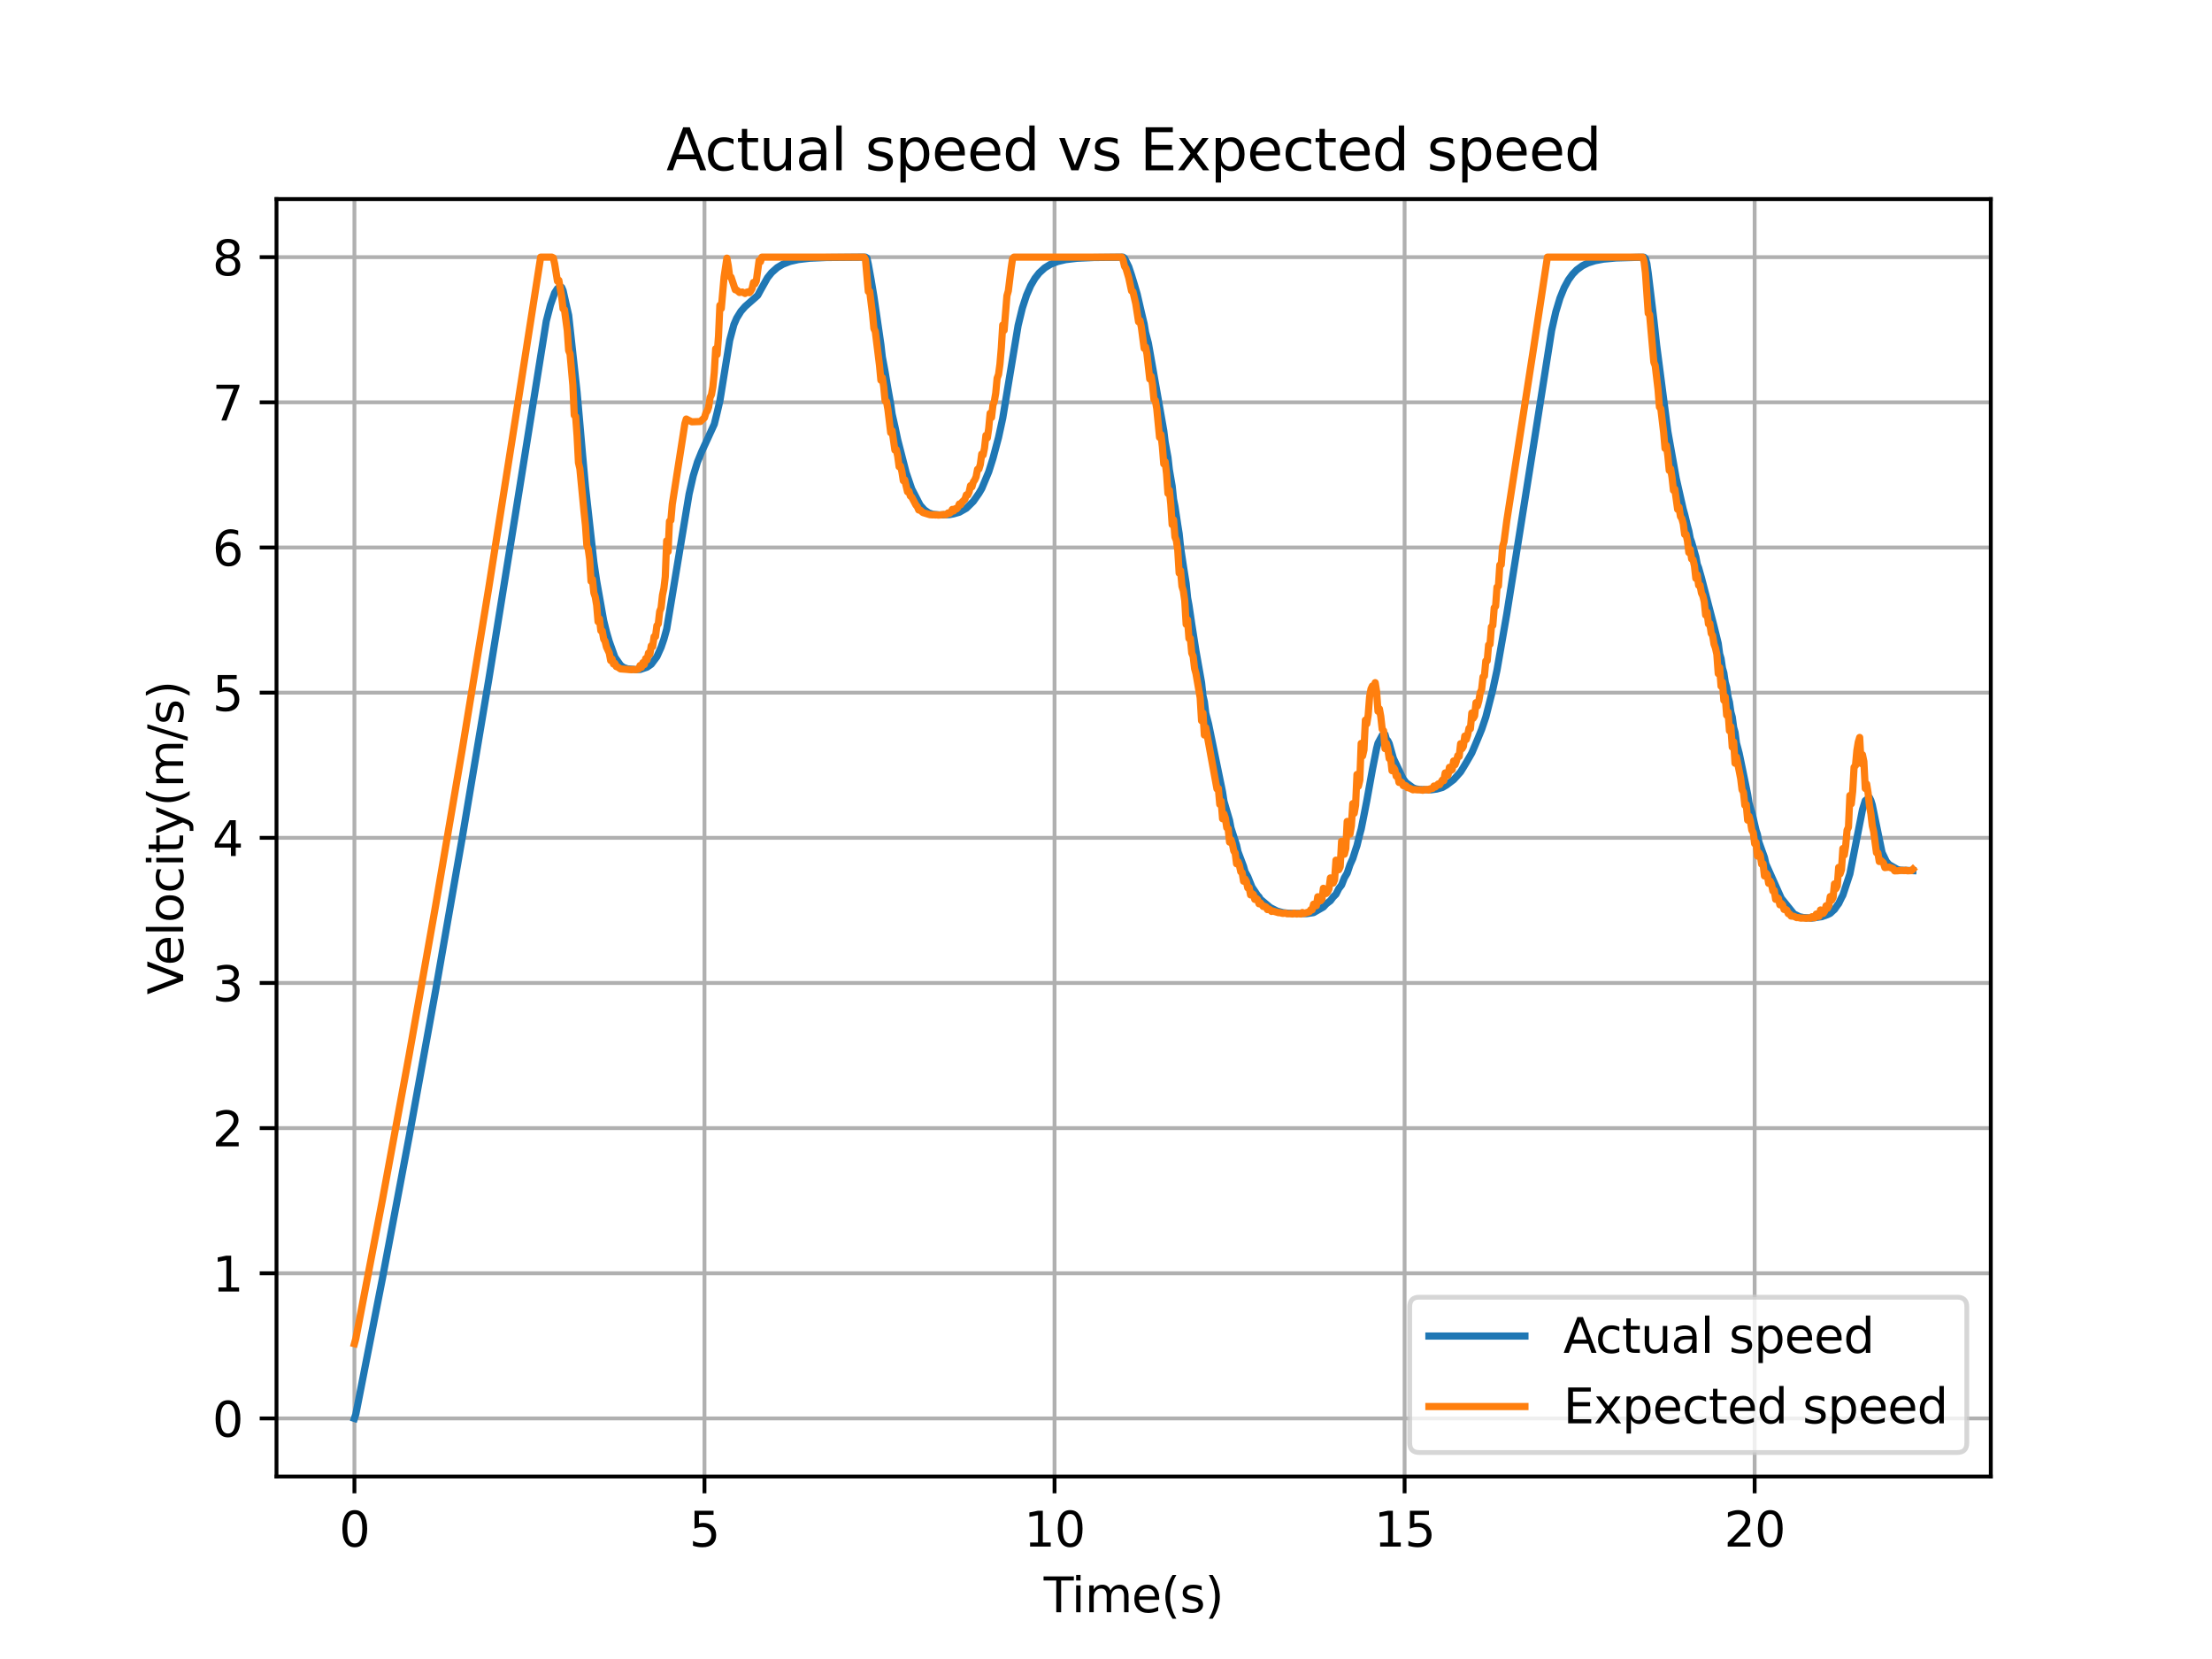 <?xml version="1.0" encoding="utf-8" standalone="no"?>
<!DOCTYPE svg PUBLIC "-//W3C//DTD SVG 1.1//EN"
  "http://www.w3.org/Graphics/SVG/1.1/DTD/svg11.dtd">
<svg xmlns:xlink="http://www.w3.org/1999/xlink" width="460.8pt" height="345.6pt" viewBox="0 0 460.8 345.6" xmlns="http://www.w3.org/2000/svg" version="1.1">
 <defs>
  <style type="text/css">*{stroke-linejoin: round; stroke-linecap: butt}</style>
 </defs>
 <g id="figure_1">
  <g id="patch_1">
   <path d="M 0 345.6 
L 460.8 345.6 
L 460.8 0 
L 0 0 
z
" style="fill: #ffffff"/>
  </g>
  <g id="axes_1">
   <g id="patch_2">
    <path d="M 57.6 307.584 
L 414.72 307.584 
L 414.72 41.472 
L 57.6 41.472 
z
" style="fill: #ffffff"/>
   </g>
   <g id="matplotlib.axis_1">
    <g id="xtick_1">
     <g id="line2d_1">
      <path d="M 73.833 307.584 
L 73.833 41.472 
" clip-path="url(#p991205bad7)" style="fill: none; stroke: #b0b0b0; stroke-width: 0.8; stroke-linecap: square"/>
     </g>
     <g id="line2d_2">
      <defs>
       <path id="mb0e6fd3446" d="M 0 0 
L 0 3.5 
" style="stroke: #000000; stroke-width: 0.8"/>
      </defs>
      <g>
       <use xlink:href="#mb0e6fd3446" x="73.833" y="307.584" style="stroke: #000000; stroke-width: 0.8"/>
      </g>
     </g>
     <g id="text_1">
      <!-- 0 -->
      <g transform="translate(70.651 322.182) scale(0.1 -0.1)">
       <defs>
        <path id="DejaVuSans-30" d="M 2034 4250 
Q 1547 4250 1301 3770 
Q 1056 3291 1056 2328 
Q 1056 1369 1301 889 
Q 1547 409 2034 409 
Q 2525 409 2770 889 
Q 3016 1369 3016 2328 
Q 3016 3291 2770 3770 
Q 2525 4250 2034 4250 
z
M 2034 4750 
Q 2819 4750 3233 4129 
Q 3647 3509 3647 2328 
Q 3647 1150 3233 529 
Q 2819 -91 2034 -91 
Q 1250 -91 836 529 
Q 422 1150 422 2328 
Q 422 3509 836 4129 
Q 1250 4750 2034 4750 
z
" transform="scale(0.016)"/>
       </defs>
       <use xlink:href="#DejaVuSans-30"/>
      </g>
     </g>
    </g>
    <g id="xtick_2">
     <g id="line2d_3">
      <path d="M 146.756 307.584 
L 146.756 41.472 
" clip-path="url(#p991205bad7)" style="fill: none; stroke: #b0b0b0; stroke-width: 0.8; stroke-linecap: square"/>
     </g>
     <g id="line2d_4">
      <g>
       <use xlink:href="#mb0e6fd3446" x="146.756" y="307.584" style="stroke: #000000; stroke-width: 0.8"/>
      </g>
     </g>
     <g id="text_2">
      <!-- 5 -->
      <g transform="translate(143.575 322.182) scale(0.1 -0.1)">
       <defs>
        <path id="DejaVuSans-35" d="M 691 4666 
L 3169 4666 
L 3169 4134 
L 1269 4134 
L 1269 2991 
Q 1406 3038 1543 3061 
Q 1681 3084 1819 3084 
Q 2600 3084 3056 2656 
Q 3513 2228 3513 1497 
Q 3513 744 3044 326 
Q 2575 -91 1722 -91 
Q 1428 -91 1123 -41 
Q 819 9 494 109 
L 494 744 
Q 775 591 1075 516 
Q 1375 441 1709 441 
Q 2250 441 2565 725 
Q 2881 1009 2881 1497 
Q 2881 1984 2565 2268 
Q 2250 2553 1709 2553 
Q 1456 2553 1204 2497 
Q 953 2441 691 2322 
L 691 4666 
z
" transform="scale(0.016)"/>
       </defs>
       <use xlink:href="#DejaVuSans-35"/>
      </g>
     </g>
    </g>
    <g id="xtick_3">
     <g id="line2d_5">
      <path d="M 219.679 307.584 
L 219.679 41.472 
" clip-path="url(#p991205bad7)" style="fill: none; stroke: #b0b0b0; stroke-width: 0.8; stroke-linecap: square"/>
     </g>
     <g id="line2d_6">
      <g>
       <use xlink:href="#mb0e6fd3446" x="219.679" y="307.584" style="stroke: #000000; stroke-width: 0.8"/>
      </g>
     </g>
     <g id="text_3">
      <!-- 10 -->
      <g transform="translate(213.317 322.182) scale(0.1 -0.1)">
       <defs>
        <path id="DejaVuSans-31" d="M 794 531 
L 1825 531 
L 1825 4091 
L 703 3866 
L 703 4441 
L 1819 4666 
L 2450 4666 
L 2450 531 
L 3481 531 
L 3481 0 
L 794 0 
L 794 531 
z
" transform="scale(0.016)"/>
       </defs>
       <use xlink:href="#DejaVuSans-31"/>
       <use xlink:href="#DejaVuSans-30" x="63.623"/>
      </g>
     </g>
    </g>
    <g id="xtick_4">
     <g id="line2d_7">
      <path d="M 292.603 307.584 
L 292.603 41.472 
" clip-path="url(#p991205bad7)" style="fill: none; stroke: #b0b0b0; stroke-width: 0.8; stroke-linecap: square"/>
     </g>
     <g id="line2d_8">
      <g>
       <use xlink:href="#mb0e6fd3446" x="292.603" y="307.584" style="stroke: #000000; stroke-width: 0.8"/>
      </g>
     </g>
     <g id="text_4">
      <!-- 15 -->
      <g transform="translate(286.24 322.182) scale(0.1 -0.1)">
       <use xlink:href="#DejaVuSans-31"/>
       <use xlink:href="#DejaVuSans-35" x="63.623"/>
      </g>
     </g>
    </g>
    <g id="xtick_5">
     <g id="line2d_9">
      <path d="M 365.526 307.584 
L 365.526 41.472 
" clip-path="url(#p991205bad7)" style="fill: none; stroke: #b0b0b0; stroke-width: 0.8; stroke-linecap: square"/>
     </g>
     <g id="line2d_10">
      <g>
       <use xlink:href="#mb0e6fd3446" x="365.526" y="307.584" style="stroke: #000000; stroke-width: 0.8"/>
      </g>
     </g>
     <g id="text_5">
      <!-- 20 -->
      <g transform="translate(359.163 322.182) scale(0.1 -0.1)">
       <defs>
        <path id="DejaVuSans-32" d="M 1228 531 
L 3431 531 
L 3431 0 
L 469 0 
L 469 531 
Q 828 903 1448 1529 
Q 2069 2156 2228 2338 
Q 2531 2678 2651 2914 
Q 2772 3150 2772 3378 
Q 2772 3750 2511 3984 
Q 2250 4219 1831 4219 
Q 1534 4219 1204 4116 
Q 875 4013 500 3803 
L 500 4441 
Q 881 4594 1212 4672 
Q 1544 4750 1819 4750 
Q 2544 4750 2975 4387 
Q 3406 4025 3406 3419 
Q 3406 3131 3298 2873 
Q 3191 2616 2906 2266 
Q 2828 2175 2409 1742 
Q 1991 1309 1228 531 
z
" transform="scale(0.016)"/>
       </defs>
       <use xlink:href="#DejaVuSans-32"/>
       <use xlink:href="#DejaVuSans-30" x="63.623"/>
      </g>
     </g>
    </g>
    <g id="text_6">
     <!-- Time(s) -->
     <g transform="translate(217.42 335.861) scale(0.1 -0.1)">
      <defs>
       <path id="DejaVuSans-54" d="M -19 4666 
L 3928 4666 
L 3928 4134 
L 2272 4134 
L 2272 0 
L 1638 0 
L 1638 4134 
L -19 4134 
L -19 4666 
z
" transform="scale(0.016)"/>
       <path id="DejaVuSans-69" d="M 603 3500 
L 1178 3500 
L 1178 0 
L 603 0 
L 603 3500 
z
M 603 4863 
L 1178 4863 
L 1178 4134 
L 603 4134 
L 603 4863 
z
" transform="scale(0.016)"/>
       <path id="DejaVuSans-6d" d="M 3328 2828 
Q 3544 3216 3844 3400 
Q 4144 3584 4550 3584 
Q 5097 3584 5394 3201 
Q 5691 2819 5691 2113 
L 5691 0 
L 5113 0 
L 5113 2094 
Q 5113 2597 4934 2840 
Q 4756 3084 4391 3084 
Q 3944 3084 3684 2787 
Q 3425 2491 3425 1978 
L 3425 0 
L 2847 0 
L 2847 2094 
Q 2847 2600 2669 2842 
Q 2491 3084 2119 3084 
Q 1678 3084 1418 2786 
Q 1159 2488 1159 1978 
L 1159 0 
L 581 0 
L 581 3500 
L 1159 3500 
L 1159 2956 
Q 1356 3278 1631 3431 
Q 1906 3584 2284 3584 
Q 2666 3584 2933 3390 
Q 3200 3197 3328 2828 
z
" transform="scale(0.016)"/>
       <path id="DejaVuSans-65" d="M 3597 1894 
L 3597 1613 
L 953 1613 
Q 991 1019 1311 708 
Q 1631 397 2203 397 
Q 2534 397 2845 478 
Q 3156 559 3463 722 
L 3463 178 
Q 3153 47 2828 -22 
Q 2503 -91 2169 -91 
Q 1331 -91 842 396 
Q 353 884 353 1716 
Q 353 2575 817 3079 
Q 1281 3584 2069 3584 
Q 2775 3584 3186 3129 
Q 3597 2675 3597 1894 
z
M 3022 2063 
Q 3016 2534 2758 2815 
Q 2500 3097 2075 3097 
Q 1594 3097 1305 2825 
Q 1016 2553 972 2059 
L 3022 2063 
z
" transform="scale(0.016)"/>
       <path id="DejaVuSans-28" d="M 1984 4856 
Q 1566 4138 1362 3434 
Q 1159 2731 1159 2009 
Q 1159 1288 1364 580 
Q 1569 -128 1984 -844 
L 1484 -844 
Q 1016 -109 783 600 
Q 550 1309 550 2009 
Q 550 2706 781 3412 
Q 1013 4119 1484 4856 
L 1984 4856 
z
" transform="scale(0.016)"/>
       <path id="DejaVuSans-73" d="M 2834 3397 
L 2834 2853 
Q 2591 2978 2328 3040 
Q 2066 3103 1784 3103 
Q 1356 3103 1142 2972 
Q 928 2841 928 2578 
Q 928 2378 1081 2264 
Q 1234 2150 1697 2047 
L 1894 2003 
Q 2506 1872 2764 1633 
Q 3022 1394 3022 966 
Q 3022 478 2636 193 
Q 2250 -91 1575 -91 
Q 1294 -91 989 -36 
Q 684 19 347 128 
L 347 722 
Q 666 556 975 473 
Q 1284 391 1588 391 
Q 1994 391 2212 530 
Q 2431 669 2431 922 
Q 2431 1156 2273 1281 
Q 2116 1406 1581 1522 
L 1381 1569 
Q 847 1681 609 1914 
Q 372 2147 372 2553 
Q 372 3047 722 3315 
Q 1072 3584 1716 3584 
Q 2034 3584 2315 3537 
Q 2597 3491 2834 3397 
z
" transform="scale(0.016)"/>
       <path id="DejaVuSans-29" d="M 513 4856 
L 1013 4856 
Q 1481 4119 1714 3412 
Q 1947 2706 1947 2009 
Q 1947 1309 1714 600 
Q 1481 -109 1013 -844 
L 513 -844 
Q 928 -128 1133 580 
Q 1338 1288 1338 2009 
Q 1338 2731 1133 3434 
Q 928 4138 513 4856 
z
" transform="scale(0.016)"/>
      </defs>
      <use xlink:href="#DejaVuSans-54"/>
      <use xlink:href="#DejaVuSans-69" x="57.959"/>
      <use xlink:href="#DejaVuSans-6d" x="85.742"/>
      <use xlink:href="#DejaVuSans-65" x="183.154"/>
      <use xlink:href="#DejaVuSans-28" x="244.678"/>
      <use xlink:href="#DejaVuSans-73" x="283.691"/>
      <use xlink:href="#DejaVuSans-29" x="335.791"/>
     </g>
    </g>
   </g>
   <g id="matplotlib.axis_2">
    <g id="ytick_1">
     <g id="line2d_11">
      <path d="M 57.6 295.488 
L 414.72 295.488 
" clip-path="url(#p991205bad7)" style="fill: none; stroke: #b0b0b0; stroke-width: 0.8; stroke-linecap: square"/>
     </g>
     <g id="line2d_12">
      <defs>
       <path id="m5e7f7e08ae" d="M 0 0 
L -3.5 0 
" style="stroke: #000000; stroke-width: 0.8"/>
      </defs>
      <g>
       <use xlink:href="#m5e7f7e08ae" x="57.6" y="295.488" style="stroke: #000000; stroke-width: 0.8"/>
      </g>
     </g>
     <g id="text_7">
      <!-- 0 -->
      <g transform="translate(44.237 299.287) scale(0.1 -0.1)">
       <use xlink:href="#DejaVuSans-30"/>
      </g>
     </g>
    </g>
    <g id="ytick_2">
     <g id="line2d_13">
      <path d="M 57.6 265.248 
L 414.72 265.248 
" clip-path="url(#p991205bad7)" style="fill: none; stroke: #b0b0b0; stroke-width: 0.8; stroke-linecap: square"/>
     </g>
     <g id="line2d_14">
      <g>
       <use xlink:href="#m5e7f7e08ae" x="57.6" y="265.248" style="stroke: #000000; stroke-width: 0.8"/>
      </g>
     </g>
     <g id="text_8">
      <!-- 1 -->
      <g transform="translate(44.237 269.047) scale(0.1 -0.1)">
       <use xlink:href="#DejaVuSans-31"/>
      </g>
     </g>
    </g>
    <g id="ytick_3">
     <g id="line2d_15">
      <path d="M 57.6 235.008 
L 414.72 235.008 
" clip-path="url(#p991205bad7)" style="fill: none; stroke: #b0b0b0; stroke-width: 0.8; stroke-linecap: square"/>
     </g>
     <g id="line2d_16">
      <g>
       <use xlink:href="#m5e7f7e08ae" x="57.6" y="235.008" style="stroke: #000000; stroke-width: 0.8"/>
      </g>
     </g>
     <g id="text_9">
      <!-- 2 -->
      <g transform="translate(44.237 238.807) scale(0.1 -0.1)">
       <use xlink:href="#DejaVuSans-32"/>
      </g>
     </g>
    </g>
    <g id="ytick_4">
     <g id="line2d_17">
      <path d="M 57.6 204.768 
L 414.72 204.768 
" clip-path="url(#p991205bad7)" style="fill: none; stroke: #b0b0b0; stroke-width: 0.8; stroke-linecap: square"/>
     </g>
     <g id="line2d_18">
      <g>
       <use xlink:href="#m5e7f7e08ae" x="57.6" y="204.768" style="stroke: #000000; stroke-width: 0.8"/>
      </g>
     </g>
     <g id="text_10">
      <!-- 3 -->
      <g transform="translate(44.237 208.567) scale(0.1 -0.1)">
       <defs>
        <path id="DejaVuSans-33" d="M 2597 2516 
Q 3050 2419 3304 2112 
Q 3559 1806 3559 1356 
Q 3559 666 3084 287 
Q 2609 -91 1734 -91 
Q 1441 -91 1130 -33 
Q 819 25 488 141 
L 488 750 
Q 750 597 1062 519 
Q 1375 441 1716 441 
Q 2309 441 2620 675 
Q 2931 909 2931 1356 
Q 2931 1769 2642 2001 
Q 2353 2234 1838 2234 
L 1294 2234 
L 1294 2753 
L 1863 2753 
Q 2328 2753 2575 2939 
Q 2822 3125 2822 3475 
Q 2822 3834 2567 4026 
Q 2313 4219 1838 4219 
Q 1578 4219 1281 4162 
Q 984 4106 628 3988 
L 628 4550 
Q 988 4650 1302 4700 
Q 1616 4750 1894 4750 
Q 2613 4750 3031 4423 
Q 3450 4097 3450 3541 
Q 3450 3153 3228 2886 
Q 3006 2619 2597 2516 
z
" transform="scale(0.016)"/>
       </defs>
       <use xlink:href="#DejaVuSans-33"/>
      </g>
     </g>
    </g>
    <g id="ytick_5">
     <g id="line2d_19">
      <path d="M 57.6 174.528 
L 414.72 174.528 
" clip-path="url(#p991205bad7)" style="fill: none; stroke: #b0b0b0; stroke-width: 0.8; stroke-linecap: square"/>
     </g>
     <g id="line2d_20">
      <g>
       <use xlink:href="#m5e7f7e08ae" x="57.6" y="174.528" style="stroke: #000000; stroke-width: 0.8"/>
      </g>
     </g>
     <g id="text_11">
      <!-- 4 -->
      <g transform="translate(44.237 178.327) scale(0.1 -0.1)">
       <defs>
        <path id="DejaVuSans-34" d="M 2419 4116 
L 825 1625 
L 2419 1625 
L 2419 4116 
z
M 2253 4666 
L 3047 4666 
L 3047 1625 
L 3713 1625 
L 3713 1100 
L 3047 1100 
L 3047 0 
L 2419 0 
L 2419 1100 
L 313 1100 
L 313 1709 
L 2253 4666 
z
" transform="scale(0.016)"/>
       </defs>
       <use xlink:href="#DejaVuSans-34"/>
      </g>
     </g>
    </g>
    <g id="ytick_6">
     <g id="line2d_21">
      <path d="M 57.6 144.288 
L 414.72 144.288 
" clip-path="url(#p991205bad7)" style="fill: none; stroke: #b0b0b0; stroke-width: 0.8; stroke-linecap: square"/>
     </g>
     <g id="line2d_22">
      <g>
       <use xlink:href="#m5e7f7e08ae" x="57.6" y="144.288" style="stroke: #000000; stroke-width: 0.8"/>
      </g>
     </g>
     <g id="text_12">
      <!-- 5 -->
      <g transform="translate(44.237 148.087) scale(0.1 -0.1)">
       <use xlink:href="#DejaVuSans-35"/>
      </g>
     </g>
    </g>
    <g id="ytick_7">
     <g id="line2d_23">
      <path d="M 57.6 114.048 
L 414.72 114.048 
" clip-path="url(#p991205bad7)" style="fill: none; stroke: #b0b0b0; stroke-width: 0.8; stroke-linecap: square"/>
     </g>
     <g id="line2d_24">
      <g>
       <use xlink:href="#m5e7f7e08ae" x="57.6" y="114.048" style="stroke: #000000; stroke-width: 0.8"/>
      </g>
     </g>
     <g id="text_13">
      <!-- 6 -->
      <g transform="translate(44.237 117.847) scale(0.1 -0.1)">
       <defs>
        <path id="DejaVuSans-36" d="M 2113 2584 
Q 1688 2584 1439 2293 
Q 1191 2003 1191 1497 
Q 1191 994 1439 701 
Q 1688 409 2113 409 
Q 2538 409 2786 701 
Q 3034 994 3034 1497 
Q 3034 2003 2786 2293 
Q 2538 2584 2113 2584 
z
M 3366 4563 
L 3366 3988 
Q 3128 4100 2886 4159 
Q 2644 4219 2406 4219 
Q 1781 4219 1451 3797 
Q 1122 3375 1075 2522 
Q 1259 2794 1537 2939 
Q 1816 3084 2150 3084 
Q 2853 3084 3261 2657 
Q 3669 2231 3669 1497 
Q 3669 778 3244 343 
Q 2819 -91 2113 -91 
Q 1303 -91 875 529 
Q 447 1150 447 2328 
Q 447 3434 972 4092 
Q 1497 4750 2381 4750 
Q 2619 4750 2861 4703 
Q 3103 4656 3366 4563 
z
" transform="scale(0.016)"/>
       </defs>
       <use xlink:href="#DejaVuSans-36"/>
      </g>
     </g>
    </g>
    <g id="ytick_8">
     <g id="line2d_25">
      <path d="M 57.6 83.808 
L 414.72 83.808 
" clip-path="url(#p991205bad7)" style="fill: none; stroke: #b0b0b0; stroke-width: 0.8; stroke-linecap: square"/>
     </g>
     <g id="line2d_26">
      <g>
       <use xlink:href="#m5e7f7e08ae" x="57.6" y="83.808" style="stroke: #000000; stroke-width: 0.8"/>
      </g>
     </g>
     <g id="text_14">
      <!-- 7 -->
      <g transform="translate(44.237 87.607) scale(0.1 -0.1)">
       <defs>
        <path id="DejaVuSans-37" d="M 525 4666 
L 3525 4666 
L 3525 4397 
L 1831 0 
L 1172 0 
L 2766 4134 
L 525 4134 
L 525 4666 
z
" transform="scale(0.016)"/>
       </defs>
       <use xlink:href="#DejaVuSans-37"/>
      </g>
     </g>
    </g>
    <g id="ytick_9">
     <g id="line2d_27">
      <path d="M 57.6 53.568 
L 414.72 53.568 
" clip-path="url(#p991205bad7)" style="fill: none; stroke: #b0b0b0; stroke-width: 0.8; stroke-linecap: square"/>
     </g>
     <g id="line2d_28">
      <g>
       <use xlink:href="#m5e7f7e08ae" x="57.6" y="53.568" style="stroke: #000000; stroke-width: 0.8"/>
      </g>
     </g>
     <g id="text_15">
      <!-- 8 -->
      <g transform="translate(44.237 57.367) scale(0.1 -0.1)">
       <defs>
        <path id="DejaVuSans-38" d="M 2034 2216 
Q 1584 2216 1326 1975 
Q 1069 1734 1069 1313 
Q 1069 891 1326 650 
Q 1584 409 2034 409 
Q 2484 409 2743 651 
Q 3003 894 3003 1313 
Q 3003 1734 2745 1975 
Q 2488 2216 2034 2216 
z
M 1403 2484 
Q 997 2584 770 2862 
Q 544 3141 544 3541 
Q 544 4100 942 4425 
Q 1341 4750 2034 4750 
Q 2731 4750 3128 4425 
Q 3525 4100 3525 3541 
Q 3525 3141 3298 2862 
Q 3072 2584 2669 2484 
Q 3125 2378 3379 2068 
Q 3634 1759 3634 1313 
Q 3634 634 3220 271 
Q 2806 -91 2034 -91 
Q 1263 -91 848 271 
Q 434 634 434 1313 
Q 434 1759 690 2068 
Q 947 2378 1403 2484 
z
M 1172 3481 
Q 1172 3119 1398 2916 
Q 1625 2713 2034 2713 
Q 2441 2713 2670 2916 
Q 2900 3119 2900 3481 
Q 2900 3844 2670 4047 
Q 2441 4250 2034 4250 
Q 1625 4250 1398 4047 
Q 1172 3844 1172 3481 
z
" transform="scale(0.016)"/>
       </defs>
       <use xlink:href="#DejaVuSans-38"/>
      </g>
     </g>
    </g>
    <g id="text_16">
     <!-- Velocity(m/s) -->
     <g transform="translate(38.158 207.205) rotate(-90) scale(0.1 -0.1)">
      <defs>
       <path id="DejaVuSans-56" d="M 1831 0 
L 50 4666 
L 709 4666 
L 2188 738 
L 3669 4666 
L 4325 4666 
L 2547 0 
L 1831 0 
z
" transform="scale(0.016)"/>
       <path id="DejaVuSans-6c" d="M 603 4863 
L 1178 4863 
L 1178 0 
L 603 0 
L 603 4863 
z
" transform="scale(0.016)"/>
       <path id="DejaVuSans-6f" d="M 1959 3097 
Q 1497 3097 1228 2736 
Q 959 2375 959 1747 
Q 959 1119 1226 758 
Q 1494 397 1959 397 
Q 2419 397 2687 759 
Q 2956 1122 2956 1747 
Q 2956 2369 2687 2733 
Q 2419 3097 1959 3097 
z
M 1959 3584 
Q 2709 3584 3137 3096 
Q 3566 2609 3566 1747 
Q 3566 888 3137 398 
Q 2709 -91 1959 -91 
Q 1206 -91 779 398 
Q 353 888 353 1747 
Q 353 2609 779 3096 
Q 1206 3584 1959 3584 
z
" transform="scale(0.016)"/>
       <path id="DejaVuSans-63" d="M 3122 3366 
L 3122 2828 
Q 2878 2963 2633 3030 
Q 2388 3097 2138 3097 
Q 1578 3097 1268 2742 
Q 959 2388 959 1747 
Q 959 1106 1268 751 
Q 1578 397 2138 397 
Q 2388 397 2633 464 
Q 2878 531 3122 666 
L 3122 134 
Q 2881 22 2623 -34 
Q 2366 -91 2075 -91 
Q 1284 -91 818 406 
Q 353 903 353 1747 
Q 353 2603 823 3093 
Q 1294 3584 2113 3584 
Q 2378 3584 2631 3529 
Q 2884 3475 3122 3366 
z
" transform="scale(0.016)"/>
       <path id="DejaVuSans-74" d="M 1172 4494 
L 1172 3500 
L 2356 3500 
L 2356 3053 
L 1172 3053 
L 1172 1153 
Q 1172 725 1289 603 
Q 1406 481 1766 481 
L 2356 481 
L 2356 0 
L 1766 0 
Q 1100 0 847 248 
Q 594 497 594 1153 
L 594 3053 
L 172 3053 
L 172 3500 
L 594 3500 
L 594 4494 
L 1172 4494 
z
" transform="scale(0.016)"/>
       <path id="DejaVuSans-79" d="M 2059 -325 
Q 1816 -950 1584 -1140 
Q 1353 -1331 966 -1331 
L 506 -1331 
L 506 -850 
L 844 -850 
Q 1081 -850 1212 -737 
Q 1344 -625 1503 -206 
L 1606 56 
L 191 3500 
L 800 3500 
L 1894 763 
L 2988 3500 
L 3597 3500 
L 2059 -325 
z
" transform="scale(0.016)"/>
       <path id="DejaVuSans-2f" d="M 1625 4666 
L 2156 4666 
L 531 -594 
L 0 -594 
L 1625 4666 
z
" transform="scale(0.016)"/>
      </defs>
      <use xlink:href="#DejaVuSans-56"/>
      <use xlink:href="#DejaVuSans-65" x="60.658"/>
      <use xlink:href="#DejaVuSans-6c" x="122.182"/>
      <use xlink:href="#DejaVuSans-6f" x="149.965"/>
      <use xlink:href="#DejaVuSans-63" x="211.146"/>
      <use xlink:href="#DejaVuSans-69" x="266.127"/>
      <use xlink:href="#DejaVuSans-74" x="293.91"/>
      <use xlink:href="#DejaVuSans-79" x="333.119"/>
      <use xlink:href="#DejaVuSans-28" x="392.299"/>
      <use xlink:href="#DejaVuSans-6d" x="431.312"/>
      <use xlink:href="#DejaVuSans-2f" x="528.725"/>
      <use xlink:href="#DejaVuSans-73" x="562.416"/>
      <use xlink:href="#DejaVuSans-29" x="614.516"/>
     </g>
    </g>
   </g>
   <g id="line2d_29">
    <path d="M 73.833 295.488 
L 74.124 294.607 
L 74.124 294.607 
L 79.667 266.316 
L 79.667 266.316 
L 85.209 236.902 
L 85.209 236.902 
L 90.751 206.319 
L 90.751 206.319 
L 96.293 174.522 
L 96.293 174.522 
L 101.835 141.463 
L 101.835 141.463 
L 107.377 107.091 
L 107.377 107.091 
L 113.795 66.91 
L 113.795 66.91 
L 114.67 63.528 
L 114.67 63.528 
L 115.545 61.018 
L 115.545 61.018 
L 116.128 60.12 
L 116.128 60.12 
L 116.712 59.828 
L 116.712 59.828 
L 117.003 59.856 
L 117.003 59.856 
L 117.295 60.523 
L 117.295 60.523 
L 118.462 65.698 
L 118.462 65.698 
L 120.212 81.684 
L 120.212 81.684 
L 121.379 94.962 
L 121.379 94.962 
L 121.962 101.349 
L 121.962 101.349 
L 123.712 117.105 
L 123.712 117.105 
L 124.296 121.047 
L 124.296 121.047 
L 125.754 129.266 
L 125.754 129.266 
L 126.338 131.627 
L 126.338 131.627 
L 126.921 133.636 
L 126.921 133.636 
L 128.088 136.891 
L 128.088 136.891 
L 129.254 138.565 
L 129.254 138.565 
L 129.838 139.015 
L 129.838 139.015 
L 130.713 139.337 
L 130.713 139.337 
L 132.463 139.478 
L 132.463 139.478 
L 133.338 139.468 
L 133.338 139.468 
L 134.797 138.977 
L 134.797 138.977 
L 135.38 138.578 
L 135.38 138.578 
L 135.672 138.366 
L 135.672 138.366 
L 136.838 136.803 
L 136.838 136.803 
L 137.714 134.858 
L 137.714 134.858 
L 138.297 133.157 
L 138.297 133.157 
L 138.88 131.058 
L 138.88 131.058 
L 142.381 109.961 
L 142.381 109.961 
L 143.547 102.926 
L 143.547 102.926 
L 144.422 99.085 
L 144.422 99.085 
L 145.298 96.238 
L 145.298 96.238 
L 146.173 94.092 
L 146.173 94.092 
L 148.798 88.369 
L 148.798 88.369 
L 149.381 86.003 
L 149.381 86.003 
L 149.965 83.506 
L 149.965 83.506 
L 152.007 70.891 
L 152.007 70.891 
L 152.882 67.625 
L 152.882 67.625 
L 153.465 66.278 
L 153.465 66.278 
L 154.34 64.861 
L 154.34 64.861 
L 155.215 63.857 
L 155.215 63.857 
L 157.84 61.541 
L 157.84 61.541 
L 158.424 60.462 
L 158.424 60.462 
L 159.882 57.863 
L 159.882 57.863 
L 160.757 56.774 
L 160.757 56.774 
L 161.924 55.739 
L 161.924 55.739 
L 163.091 55.039 
L 163.091 55.039 
L 164.549 54.471 
L 164.549 54.471 
L 166.299 54.072 
L 166.299 54.072 
L 168.633 53.799 
L 168.633 53.799 
L 172.133 53.64 
L 172.133 53.64 
L 179.717 53.574 
L 179.717 53.574 
L 180.301 53.573 
L 180.301 53.573 
L 180.592 53.756 
L 180.592 53.756 
L 180.884 55.056 
L 180.884 55.056 
L 181.468 58.281 
L 181.468 58.281 
L 182.051 61.765 
L 182.051 61.765 
L 182.634 65.78 
L 182.634 65.78 
L 183.509 71.806 
L 183.509 71.806 
L 183.801 74.356 
L 183.801 74.356 
L 184.384 77.466 
L 184.384 77.466 
L 184.968 80.956 
L 184.968 80.956 
L 185.551 84.223 
L 185.551 84.223 
L 185.843 86.261 
L 185.843 86.261 
L 186.426 88.831 
L 186.426 88.831 
L 187.01 91.607 
L 187.01 91.607 
L 188.76 98.427 
L 188.76 98.427 
L 189.927 101.841 
L 189.927 101.841 
L 191.677 105.225 
L 191.677 105.225 
L 192.552 106.211 
L 192.552 106.211 
L 193.427 106.827 
L 193.427 106.827 
L 194.302 107.127 
L 194.302 107.127 
L 195.76 107.264 
L 195.76 107.264 
L 197.802 107.205 
L 197.802 107.205 
L 198.677 107.041 
L 198.677 107.041 
L 199.844 106.708 
L 199.844 106.708 
L 201.303 105.878 
L 201.303 105.878 
L 202.761 104.444 
L 202.761 104.444 
L 203.928 102.773 
L 203.928 102.773 
L 204.511 101.787 
L 204.511 101.787 
L 205.97 98.288 
L 205.97 98.288 
L 206.845 95.518 
L 206.845 95.518 
L 208.012 91.135 
L 208.012 91.135 
L 208.887 87.113 
L 208.887 87.113 
L 212.095 67.791 
L 212.095 67.791 
L 212.97 64.186 
L 212.97 64.186 
L 213.845 61.495 
L 213.845 61.495 
L 214.721 59.486 
L 214.721 59.486 
L 215.596 57.986 
L 215.596 57.986 
L 216.471 56.866 
L 216.471 56.866 
L 217.637 55.802 
L 217.637 55.802 
L 218.804 55.081 
L 218.804 55.081 
L 220.263 54.497 
L 220.263 54.497 
L 222.013 54.086 
L 222.013 54.086 
L 224.346 53.806 
L 224.346 53.806 
L 227.847 53.642 
L 227.847 53.642 
L 233.972 53.578 
L 233.972 53.578 
L 234.264 53.802 
L 234.264 53.802 
L 235.139 55.585 
L 235.139 55.585 
L 235.722 57.342 
L 235.722 57.342 
L 236.306 59.257 
L 236.306 59.257 
L 236.889 61.241 
L 236.889 61.241 
L 237.764 65.033 
L 237.764 65.033 
L 238.348 67.484 
L 238.348 67.484 
L 238.639 69.236 
L 238.639 69.236 
L 239.223 71.478 
L 239.223 71.478 
L 242.431 89.701 
L 242.431 89.701 
L 242.723 92.093 
L 242.723 92.093 
L 243.306 95.286 
L 243.306 95.286 
L 243.598 97.87 
L 243.598 97.87 
L 244.182 101.266 
L 244.182 101.266 
L 244.473 104.031 
L 244.473 104.031 
L 244.765 105.495 
L 244.765 105.495 
L 245.348 109.367 
L 245.348 109.367 
L 245.64 111.179 
L 245.64 111.179 
L 245.932 114.006 
L 245.932 114.006 
L 246.515 117.898 
L 246.515 117.898 
L 247.098 121.566 
L 247.098 121.566 
L 247.39 124.492 
L 247.39 124.492 
L 247.682 126.079 
L 247.682 126.079 
L 248.265 130.024 
L 248.265 130.024 
L 249.14 135.604 
L 249.14 135.604 
L 250.307 142.213 
L 250.307 142.213 
L 250.599 144.945 
L 250.599 144.945 
L 250.891 146.183 
L 250.891 146.183 
L 251.182 148.571 
L 251.182 148.571 
L 251.766 150.811 
L 251.766 150.811 
L 254.683 165.011 
L 254.683 165.011 
L 254.974 166.923 
L 254.974 166.923 
L 256.141 170.908 
L 256.141 170.908 
L 256.433 172.466 
L 256.433 172.466 
L 257.599 176.078 
L 257.599 176.078 
L 257.891 177.408 
L 257.891 177.408 
L 259.058 180.49 
L 259.058 180.49 
L 259.35 181.552 
L 259.35 181.552 
L 259.933 182.623 
L 259.933 182.623 
L 260.808 184.792 
L 260.808 184.792 
L 261.975 186.539 
L 261.975 186.539 
L 262.267 186.833 
L 262.267 186.833 
L 262.558 187.329 
L 262.558 187.329 
L 264.6 189.054 
L 264.6 189.054 
L 266.059 189.801 
L 266.059 189.801 
L 267.225 190.114 
L 267.225 190.114 
L 268.392 190.251 
L 268.392 190.251 
L 272.184 190.33 
L 272.184 190.33 
L 273.643 190.113 
L 273.643 190.113 
L 275.684 188.946 
L 275.684 188.946 
L 276.268 188.306 
L 276.268 188.306 
L 277.143 187.639 
L 277.143 187.639 
L 277.726 186.861 
L 277.726 186.861 
L 278.31 186.283 
L 278.31 186.283 
L 278.893 185.117 
L 278.893 185.117 
L 279.476 184.363 
L 279.476 184.363 
L 280.06 182.87 
L 280.06 182.87 
L 280.643 181.889 
L 280.643 181.889 
L 281.227 180.151 
L 281.227 180.151 
L 281.81 178.855 
L 281.81 178.855 
L 282.393 177.016 
L 282.393 177.016 
L 282.685 176.158 
L 282.685 176.158 
L 283.268 173.76 
L 283.268 173.76 
L 283.56 172.718 
L 283.56 172.718 
L 284.144 169.8 
L 284.144 169.8 
L 284.727 166.818 
L 284.727 166.818 
L 285.894 160.356 
L 285.894 160.356 
L 286.769 155.919 
L 286.769 155.919 
L 287.06 154.819 
L 287.06 154.819 
L 287.936 153.192 
L 287.936 153.192 
L 288.519 152.993 
L 288.519 152.993 
L 288.811 154.011 
L 288.811 154.011 
L 289.102 154.296 
L 289.102 154.296 
L 289.394 154.888 
L 289.394 154.888 
L 290.269 157.99 
L 290.269 157.99 
L 292.311 162.275 
L 292.311 162.275 
L 292.894 163.036 
L 292.894 163.036 
L 294.353 164.119 
L 294.353 164.119 
L 294.936 164.337 
L 294.936 164.337 
L 295.811 164.47 
L 295.811 164.47 
L 298.145 164.534 
L 298.145 164.534 
L 299.312 164.373 
L 299.312 164.373 
L 300.478 164.044 
L 300.478 164.044 
L 301.353 163.524 
L 301.353 163.524 
L 302.52 162.64 
L 302.52 162.64 
L 302.812 162.424 
L 302.812 162.424 
L 303.979 161.122 
L 303.979 161.122 
L 304.27 160.793 
L 304.27 160.793 
L 304.854 159.851 
L 304.854 159.851 
L 305.437 158.877 
L 305.437 158.877 
L 306.312 157.363 
L 306.312 157.363 
L 306.604 156.847 
L 306.604 156.847 
L 307.187 155.476 
L 307.187 155.476 
L 307.771 154.098 
L 307.771 154.098 
L 308.646 151.972 
L 308.646 151.972 
L 309.521 149.378 
L 309.521 149.378 
L 310.979 143.659 
L 310.979 143.659 
L 311.854 139.589 
L 311.854 139.589 
L 313.896 127.862 
L 313.896 127.862 
L 319.438 92.95 
L 319.438 92.95 
L 323.23 68.837 
L 323.23 68.837 
L 324.106 64.967 
L 324.106 64.967 
L 324.981 62.078 
L 324.981 62.078 
L 325.856 59.921 
L 325.856 59.921 
L 326.731 58.311 
L 326.731 58.311 
L 327.606 57.109 
L 327.606 57.109 
L 328.481 56.211 
L 328.481 56.211 
L 329.648 55.358 
L 329.648 55.358 
L 330.814 54.78 
L 330.814 54.78 
L 332.273 54.313 
L 332.273 54.313 
L 334.023 53.983 
L 334.023 53.983 
L 336.648 53.741 
L 336.648 53.741 
L 341.024 53.608 
L 341.024 53.608 
L 342.482 53.593 
L 342.482 53.593 
L 342.774 53.882 
L 342.774 53.882 
L 343.066 54.886 
L 343.066 54.886 
L 343.357 56.936 
L 343.357 56.936 
L 343.941 61.786 
L 343.941 61.786 
L 344.524 66.618 
L 344.524 66.618 
L 345.107 71.904 
L 345.107 71.904 
L 347.441 89.895 
L 347.441 89.895 
L 349.191 99.688 
L 349.191 99.688 
L 350.65 106.1 
L 350.65 106.1 
L 350.941 107.132 
L 350.941 107.132 
L 351.525 109.517 
L 351.525 109.517 
L 351.816 110.604 
L 351.816 110.604 
L 352.108 112.151 
L 352.108 112.151 
L 352.4 112.949 
L 352.4 112.949 
L 352.983 114.997 
L 352.983 114.997 
L 353.275 115.992 
L 353.275 115.992 
L 353.567 117.543 
L 353.567 117.543 
L 353.858 118.302 
L 353.858 118.302 
L 354.442 120.367 
L 354.442 120.367 
L 357.067 130.486 
L 357.067 130.486 
L 357.942 134.056 
L 357.942 134.056 
L 358.234 136.218 
L 358.234 136.218 
L 358.525 137.195 
L 358.525 137.195 
L 358.817 139.176 
L 358.817 139.176 
L 359.109 140.183 
L 359.109 140.183 
L 359.4 142.15 
L 359.4 142.15 
L 359.692 143.185 
L 359.692 143.185 
L 359.984 145.184 
L 359.984 145.184 
L 360.275 146.268 
L 360.275 146.268 
L 360.567 148.326 
L 360.567 148.326 
L 360.859 149.372 
L 360.859 149.372 
L 361.151 151.531 
L 361.151 151.531 
L 361.442 152.569 
L 361.442 152.569 
L 361.734 154.783 
L 361.734 154.783 
L 362.317 156.983 
L 362.317 156.983 
L 364.067 165.486 
L 364.067 165.486 
L 364.359 167.333 
L 364.359 167.333 
L 364.943 169.253 
L 364.943 169.253 
L 365.818 172.98 
L 365.818 172.98 
L 366.109 173.848 
L 366.109 173.848 
L 366.401 175.389 
L 366.401 175.389 
L 367.568 178.623 
L 367.568 178.623 
L 367.859 179.951 
L 367.859 179.951 
L 371.068 187.122 
L 371.068 187.122 
L 373.693 190.384 
L 373.693 190.384 
L 374.86 190.97 
L 374.86 190.97 
L 375.735 191.158 
L 375.735 191.158 
L 377.485 191.256 
L 377.485 191.256 
L 379.527 190.955 
L 379.527 190.955 
L 380.694 190.542 
L 380.694 190.542 
L 381.277 190.255 
L 381.277 190.255 
L 381.861 189.708 
L 381.861 189.708 
L 382.152 189.457 
L 382.152 189.457 
L 382.736 188.607 
L 382.736 188.607 
L 383.028 188.232 
L 383.028 188.232 
L 383.611 187.023 
L 383.611 187.023 
L 383.903 186.481 
L 383.903 186.481 
L 385.361 182.054 
L 385.361 182.054 
L 387.986 168.685 
L 387.986 168.685 
L 388.57 166.787 
L 388.57 166.787 
L 389.445 166.151 
L 389.445 166.151 
L 389.736 166.743 
L 389.736 166.743 
L 390.028 167.685 
L 390.028 167.685 
L 392.07 177.592 
L 392.07 177.592 
L 392.945 179.444 
L 392.945 179.444 
L 393.528 180.122 
L 393.528 180.122 
L 395.279 181.13 
L 395.279 181.13 
L 395.862 181.27 
L 395.862 181.27 
L 398.487 181.373 
L 398.487 181.373 
" clip-path="url(#p991205bad7)" style="fill: none; stroke: #1f77b4; stroke-width: 1.5; stroke-linecap: square"/>
   </g>
   <g id="line2d_30">
    <path d="M 73.833 279.92 
L 74.124 278.862 
L 74.124 278.862 
L 79.667 249.946 
L 79.667 249.946 
L 85.209 219.882 
L 85.209 219.882 
L 90.751 188.624 
L 90.751 188.624 
L 96.293 156.124 
L 96.293 156.124 
L 101.835 122.334 
L 101.835 122.334 
L 107.377 87.202 
L 107.377 87.202 
L 112.628 53.568 
L 112.628 53.568 
L 114.961 53.568 
L 114.961 53.568 
L 115.253 53.716 
L 115.545 54.958 
L 116.128 58.558 
L 116.128 58.558 
L 116.42 58.398 
L 116.42 58.398 
L 117.003 61.794 
L 117.003 61.794 
L 117.295 64.32 
L 117.295 64.32 
L 117.587 64.51 
L 117.587 64.51 
L 118.17 68.836 
L 118.17 68.836 
L 118.462 73.023 
L 118.462 73.023 
L 118.753 73.712 
L 118.753 73.712 
L 119.337 80.251 
L 119.337 80.251 
L 119.629 86.501 
L 119.629 86.501 
L 119.92 86.788 
L 119.92 86.788 
L 120.212 90.75 
L 120.212 90.75 
L 120.504 96.382 
L 120.504 96.382 
L 120.795 97.62 
L 120.795 97.62 
L 121.67 106.673 
L 121.67 106.673 
L 121.962 109.436 
L 121.962 109.436 
L 122.254 113.674 
L 122.254 113.674 
L 122.545 114.418 
L 122.545 114.418 
L 122.837 116.562 
L 122.837 116.562 
L 123.129 121.086 
L 123.129 121.086 
L 123.421 120.689 
L 123.421 120.689 
L 123.712 123.499 
L 123.712 123.499 
L 124.004 124.363 
L 124.296 126.069 
L 124.296 126.069 
L 124.587 129.501 
L 124.587 129.501 
L 124.879 128.907 
L 124.879 128.907 
L 125.171 131.388 
L 125.171 131.388 
L 125.462 131.449 
L 125.462 131.449 
L 125.754 133.13 
L 125.754 133.13 
L 126.046 133.592 
L 126.046 133.592 
L 126.338 134.79 
L 126.338 134.79 
L 126.921 136.041 
L 126.921 136.041 
L 127.213 137.603 
L 127.213 137.603 
L 127.504 137.273 
L 127.504 137.273 
L 127.796 138.324 
L 127.796 138.324 
L 128.088 138.195 
L 128.088 138.195 
L 128.379 138.858 
L 128.379 138.858 
L 128.671 138.949 
L 128.671 138.949 
L 129.254 139.34 
L 129.254 139.34 
L 131.588 139.52 
L 131.588 139.52 
L 131.88 139.453 
L 131.88 139.453 
L 132.463 139.509 
L 132.463 139.509 
L 133.046 139.35 
L 133.046 139.35 
L 133.338 138.636 
L 133.338 138.636 
L 133.63 139.011 
L 133.63 139.011 
L 133.922 138.04 
L 133.922 138.04 
L 134.213 138.442 
L 134.213 138.442 
L 134.505 137.194 
L 134.505 137.194 
L 134.797 137.48 
L 134.797 137.48 
L 135.088 136.034 
L 135.088 136.034 
L 135.38 136.294 
L 135.38 136.294 
L 135.672 134.534 
L 135.672 134.534 
L 135.963 134.697 
L 135.963 134.697 
L 136.255 132.627 
L 136.255 132.627 
L 136.547 132.614 
L 136.547 132.614 
L 136.838 130.35 
L 136.838 130.35 
L 137.13 129.959 
L 137.13 129.959 
L 137.422 127.372 
L 137.714 126.647 
L 137.714 126.647 
L 138.005 123.981 
L 138.005 123.981 
L 138.297 122.596 
L 138.297 122.596 
L 138.589 120.128 
L 138.589 120.128 
L 138.88 112.651 
L 138.88 112.651 
L 139.172 114.903 
L 139.172 114.903 
L 139.464 108.582 
L 139.464 108.582 
L 139.755 108.389 
L 139.755 108.389 
L 140.047 105.048 
L 140.047 105.048 
L 142.672 88.255 
L 142.672 88.255 
L 142.964 87.291 
L 142.964 87.291 
L 143.547 87.608 
L 143.547 87.608 
L 144.131 87.874 
L 144.131 87.874 
L 145.881 87.808 
L 145.881 87.808 
L 146.756 87.008 
L 146.756 87.008 
L 147.048 86.031 
L 147.048 86.031 
L 147.339 85.613 
L 147.339 85.613 
L 147.631 84.772 
L 147.631 84.772 
L 147.923 82.825 
L 147.923 82.825 
L 148.214 82.207 
L 148.214 82.207 
L 148.506 80.558 
L 148.798 77.601 
L 148.798 77.601 
L 149.09 72.653 
L 149.09 72.653 
L 149.381 73.865 
L 149.381 73.865 
L 149.673 70.121 
L 149.673 70.121 
L 149.965 63.604 
L 149.965 63.604 
L 150.256 64.269 
L 150.256 64.269 
L 150.84 57.682 
L 150.84 57.682 
L 151.423 53.782 
L 151.423 53.782 
L 151.715 55.37 
L 152.007 57.607 
L 152.007 57.607 
L 152.298 57.737 
L 152.298 57.737 
L 153.173 60.365 
L 153.173 60.365 
L 153.465 60.417 
L 153.465 60.417 
L 154.048 60.924 
L 154.048 60.924 
L 154.632 60.833 
L 154.632 60.833 
L 155.215 61.133 
L 155.215 61.133 
L 155.507 60.89 
L 155.507 60.89 
L 155.799 60.802 
L 155.799 60.802 
L 156.09 60.976 
L 156.09 60.976 
L 156.382 60.651 
L 156.382 60.651 
L 156.674 60.109 
L 156.674 60.109 
L 156.965 58.832 
L 157.257 59.122 
L 157.257 59.122 
L 157.549 58.537 
L 157.549 58.537 
L 158.132 54.28 
L 158.132 54.28 
L 158.424 54.518 
L 158.424 54.518 
L 158.715 53.568 
L 158.715 53.568 
L 180.009 53.568 
L 180.009 53.568 
L 180.301 54.106 
L 180.301 54.106 
L 180.884 60.724 
L 180.884 60.724 
L 181.176 60.708 
L 181.176 60.708 
L 181.759 65.366 
L 181.759 65.366 
L 182.051 68.448 
L 182.051 68.448 
L 182.343 69.047 
L 182.343 69.047 
L 183.218 76.122 
L 183.218 76.122 
L 183.509 79.215 
L 183.509 79.215 
L 183.801 78.67 
L 183.801 78.67 
L 184.093 80.562 
L 184.093 80.562 
L 184.384 83.513 
L 184.384 83.513 
L 184.676 83.64 
L 184.676 83.64 
L 184.968 85.297 
L 185.551 90.143 
L 185.551 90.143 
L 185.843 89.723 
L 185.843 89.723 
L 186.426 93.77 
L 186.426 93.77 
L 186.718 93.656 
L 186.718 93.656 
L 187.01 95.043 
L 187.01 95.043 
L 187.301 97.222 
L 187.301 97.222 
L 187.593 97.075 
L 187.593 97.075 
L 187.885 98.264 
L 187.885 98.264 
L 188.176 100.137 
L 188.176 100.137 
L 188.468 99.967 
L 188.468 99.967 
L 189.052 102.448 
L 189.052 102.448 
L 189.343 102.335 
L 189.343 102.335 
L 189.635 103.315 
L 189.635 103.315 
L 189.927 103.553 
L 189.927 103.553 
L 190.802 105.208 
L 190.802 105.208 
L 191.093 105.556 
L 191.093 105.556 
L 191.385 106.239 
L 191.385 106.239 
L 191.677 106.257 
L 191.677 106.257 
L 192.26 106.777 
L 192.26 106.777 
L 193.719 107.222 
L 193.719 107.222 
L 194.302 107.262 
L 194.302 107.262 
L 194.594 107.22 
L 194.594 107.22 
L 194.885 107.294 
L 194.885 107.294 
L 195.177 107.248 
L 195.177 107.248 
L 195.469 107.323 
L 195.469 107.323 
L 196.636 107.17 
L 196.636 107.17 
L 196.927 107.229 
L 196.927 107.229 
L 197.219 107.108 
L 197.219 107.108 
L 197.511 106.847 
L 197.511 106.847 
L 197.802 106.935 
L 197.802 106.935 
L 198.094 106.695 
L 198.386 106.12 
L 198.386 106.12 
L 198.677 106.432 
L 198.677 106.432 
L 198.969 105.99 
L 198.969 105.99 
L 199.261 106.022 
L 199.261 106.022 
L 199.553 105.7 
L 199.553 105.7 
L 199.844 104.987 
L 199.844 104.987 
L 200.136 105.143 
L 200.428 104.58 
L 200.428 104.58 
L 201.011 104.006 
L 201.011 104.006 
L 201.303 103.098 
L 201.303 103.098 
L 201.594 103.123 
L 201.594 103.123 
L 201.886 102.501 
L 201.886 102.501 
L 202.178 101.164 
L 202.178 101.164 
L 202.469 101.424 
L 202.469 101.424 
L 202.761 100.398 
L 202.761 100.398 
L 203.053 99.992 
L 203.053 99.992 
L 203.345 99.319 
L 203.345 99.319 
L 203.636 97.774 
L 203.636 97.774 
L 203.928 97.712 
L 203.928 97.712 
L 204.22 96.744 
L 204.22 96.744 
L 204.511 94.582 
L 204.511 94.582 
L 204.803 94.781 
L 204.803 94.781 
L 205.095 93.331 
L 205.095 93.331 
L 205.386 90.699 
L 205.386 90.699 
L 205.678 91.23 
L 205.678 91.23 
L 205.97 89.224 
L 205.97 89.224 
L 206.261 86.093 
L 206.261 86.093 
L 206.553 86.968 
L 206.553 86.968 
L 206.845 84.39 
L 206.845 84.39 
L 207.137 83.592 
L 207.137 83.592 
L 207.428 81.888 
L 207.428 81.888 
L 207.72 78.797 
L 207.72 78.797 
L 208.012 78.018 
L 208.012 78.018 
L 208.303 75.874 
L 208.303 75.874 
L 208.595 72.448 
L 208.595 72.448 
L 208.887 67.701 
L 208.887 67.701 
L 209.178 68.81 
L 209.178 68.81 
L 209.762 61.621 
L 209.762 61.621 
L 210.053 60.603 
L 210.053 60.603 
L 210.637 55.877 
L 210.637 55.877 
L 210.929 53.926 
L 210.929 53.926 
L 211.22 53.568 
L 211.22 53.568 
L 233.681 53.568 
L 233.681 53.568 
L 233.972 54.231 
L 233.972 54.231 
L 234.264 55.49 
L 234.264 55.49 
L 234.556 55.921 
L 234.556 55.921 
L 235.139 57.88 
L 235.139 57.88 
L 235.722 60.604 
L 235.722 60.604 
L 236.014 60.766 
L 236.014 60.766 
L 236.598 63.265 
L 236.598 63.265 
L 237.181 67.026 
L 237.181 67.026 
L 237.473 66.771 
L 237.473 66.771 
L 237.764 68.151 
L 237.764 68.151 
L 238.348 72.573 
L 238.348 72.573 
L 238.639 72.302 
L 238.639 72.302 
L 238.931 73.74 
L 238.931 73.74 
L 239.514 78.963 
L 239.514 78.963 
L 239.806 78.404 
L 239.806 78.404 
L 240.098 80.205 
L 240.098 80.205 
L 240.39 83.224 
L 240.39 83.224 
L 240.681 83.419 
L 240.681 83.419 
L 240.973 85.121 
L 240.973 85.121 
L 241.556 91.117 
L 241.556 91.117 
L 241.848 90.515 
L 242.14 93.026 
L 242.14 93.026 
L 242.431 96.649 
L 242.431 96.649 
L 242.723 96.187 
L 242.723 96.187 
L 243.015 98.683 
L 243.015 98.683 
L 243.306 102.794 
L 243.306 102.794 
L 243.598 102.121 
L 243.598 102.121 
L 243.89 104.948 
L 243.89 104.948 
L 244.182 109.298 
L 244.182 109.298 
L 244.473 108.283 
L 244.473 108.283 
L 244.765 111.862 
L 244.765 111.862 
L 245.057 112.569 
L 245.057 112.569 
L 245.348 114.63 
L 245.348 114.63 
L 245.64 119.392 
L 245.64 119.392 
L 245.932 118.876 
L 245.932 118.876 
L 246.223 122.12 
L 246.223 122.12 
L 246.515 123.085 
L 246.515 123.085 
L 246.807 125.152 
L 246.807 125.152 
L 247.098 130.067 
L 247.098 130.067 
L 247.39 129.103 
L 247.39 129.103 
L 247.682 133.018 
L 247.682 133.018 
L 247.974 132.989 
L 247.974 132.989 
L 248.265 136.059 
L 248.265 136.059 
L 248.557 136.724 
L 248.557 136.724 
L 248.849 139.246 
L 248.849 139.246 
L 249.14 140.303 
L 249.14 140.303 
L 250.015 145.328 
L 250.015 145.328 
L 250.307 150.15 
L 250.307 150.15 
L 250.599 148.543 
L 250.891 153.12 
L 250.891 153.12 
L 251.182 151.579 
L 251.182 151.579 
L 253.516 164.349 
L 253.516 164.349 
L 253.807 164.255 
L 253.807 164.255 
L 254.099 167.566 
L 254.391 166.909 
L 254.391 166.909 
L 254.683 170.567 
L 254.683 170.567 
L 254.974 169.569 
L 254.974 169.569 
L 255.266 170.434 
L 255.266 170.434 
L 255.558 172.422 
L 255.558 172.422 
L 255.849 172.636 
L 255.849 172.636 
L 256.141 175.434 
L 256.141 175.434 
L 256.433 174.932 
L 256.433 174.932 
L 256.724 175.801 
L 257.016 177.274 
L 257.016 177.274 
L 257.308 177.676 
L 257.308 177.676 
L 257.599 179.942 
L 257.599 179.942 
L 257.891 179.499 
L 257.891 179.499 
L 258.183 180.25 
L 258.183 180.25 
L 258.475 181.604 
L 258.475 181.604 
L 258.766 181.798 
L 258.766 181.798 
L 259.058 183.574 
L 259.058 183.574 
L 259.35 183.114 
L 259.35 183.114 
L 259.641 183.641 
L 259.641 183.641 
L 259.933 184.965 
L 259.933 184.965 
L 260.225 184.89 
L 260.225 184.89 
L 260.516 186.429 
L 260.516 186.429 
L 260.808 186.132 
L 260.808 186.132 
L 261.1 186.342 
L 261.1 186.342 
L 261.391 187.354 
L 261.391 187.354 
L 261.683 187.143 
L 261.683 187.143 
L 261.975 187.394 
L 261.975 187.394 
L 262.267 188.272 
L 262.267 188.272 
L 262.558 188.085 
L 262.558 188.085 
L 263.142 188.841 
L 263.142 188.841 
L 263.433 188.808 
L 263.433 188.808 
L 263.725 188.942 
L 263.725 188.942 
L 264.017 189.483 
L 264.017 189.483 
L 264.308 189.349 
L 264.308 189.349 
L 264.6 189.541 
L 264.6 189.541 
L 264.892 189.869 
L 264.892 189.869 
L 265.183 189.79 
L 265.183 189.79 
L 266.35 190.137 
L 266.35 190.137 
L 266.642 190.133 
L 266.642 190.133 
L 267.225 190.28 
L 267.225 190.28 
L 267.809 190.214 
L 267.809 190.214 
L 268.1 190.347 
L 268.1 190.347 
L 268.684 190.325 
L 268.684 190.325 
L 269.267 190.402 
L 269.267 190.402 
L 269.559 190.221 
L 269.559 190.221 
L 270.142 190.407 
L 270.142 190.407 
L 270.434 190.308 
L 270.434 190.308 
L 271.017 190.402 
L 271.017 190.402 
L 271.309 190.089 
L 271.309 190.089 
L 271.601 190.295 
L 271.601 190.295 
L 272.767 189.936 
L 272.767 189.936 
L 273.059 189.512 
L 273.059 189.512 
L 273.351 189.526 
L 273.351 189.526 
L 273.643 188.355 
L 273.643 188.355 
L 273.934 188.726 
L 273.934 188.726 
L 274.226 188.672 
L 274.226 188.672 
L 274.518 186.814 
L 274.518 186.814 
L 274.809 187.379 
L 274.809 187.379 
L 275.101 187.646 
L 275.101 187.646 
L 275.393 187.3 
L 275.393 187.3 
L 275.684 185.05 
L 275.684 185.05 
L 276.268 186.125 
L 276.268 186.125 
L 276.56 185.807 
L 276.56 185.807 
L 276.851 185.183 
L 276.851 185.183 
L 277.143 182.889 
L 277.143 182.889 
L 277.435 183.572 
L 277.435 183.572 
L 277.726 183.957 
L 278.018 183.271 
L 278.018 183.271 
L 278.31 179.187 
L 278.31 179.187 
L 278.893 181.18 
L 278.893 181.18 
L 279.185 180.572 
L 279.185 180.572 
L 279.476 175.25 
L 279.476 175.25 
L 280.06 177.948 
L 280.06 177.948 
L 280.352 176.771 
L 280.352 176.771 
L 280.643 171.119 
L 280.643 171.119 
L 280.935 172.935 
L 280.935 172.935 
L 281.227 173.756 
L 281.227 173.756 
L 281.518 171.998 
L 281.518 171.998 
L 281.81 167.409 
L 281.81 167.409 
L 282.102 169.425 
L 282.102 169.425 
L 282.393 167.771 
L 282.685 161.333 
L 282.685 161.333 
L 282.977 163.781 
L 282.977 163.781 
L 283.268 162.539 
L 283.56 154.864 
L 283.56 154.864 
L 283.852 157.485 
L 283.852 157.485 
L 284.144 156.203 
L 284.144 156.203 
L 284.435 150.008 
L 284.435 150.008 
L 284.727 150.793 
L 284.727 150.793 
L 285.019 148.941 
L 285.019 148.941 
L 285.31 145.174 
L 285.31 145.174 
L 285.602 143.526 
L 285.894 142.901 
L 285.894 142.901 
L 286.185 143.512 
L 286.185 143.512 
L 286.477 142.211 
L 286.477 142.211 
L 286.769 144.065 
L 286.769 144.065 
L 287.06 148.171 
L 287.06 148.171 
L 287.352 147.655 
L 287.352 147.655 
L 287.644 149.267 
L 287.644 149.267 
L 287.936 151.895 
L 287.936 151.895 
L 288.227 152.221 
L 288.227 152.221 
L 288.519 155.95 
L 288.811 154.84 
L 288.811 154.84 
L 289.102 156.015 
L 289.102 156.015 
L 289.394 158.022 
L 289.394 158.022 
L 289.686 157.943 
L 289.686 157.943 
L 289.977 160.548 
L 289.977 160.548 
L 290.269 159.86 
L 290.269 159.86 
L 290.561 160.319 
L 290.561 160.319 
L 290.852 161.696 
L 290.852 161.696 
L 291.144 161.546 
L 291.144 161.546 
L 291.436 162.993 
L 291.436 162.993 
L 291.728 162.806 
L 291.728 162.806 
L 292.019 163.009 
L 292.019 163.009 
L 292.311 163.661 
L 292.311 163.661 
L 292.603 163.576 
L 292.603 163.576 
L 292.894 163.702 
L 292.894 163.702 
L 293.186 164.082 
L 293.186 164.082 
L 293.478 164.114 
L 293.478 164.114 
L 294.353 164.533 
L 294.353 164.533 
L 294.644 164.479 
L 294.644 164.479 
L 295.228 164.539 
L 295.228 164.539 
L 295.811 164.521 
L 295.811 164.521 
L 296.395 164.629 
L 296.395 164.629 
L 296.686 164.478 
L 296.686 164.478 
L 296.978 164.534 
L 296.978 164.534 
L 297.27 164.464 
L 297.27 164.464 
L 297.561 164.573 
L 297.561 164.573 
L 297.853 164.348 
L 297.853 164.348 
L 298.437 164.244 
L 298.437 164.244 
L 298.728 163.74 
L 298.728 163.74 
L 299.02 163.926 
L 299.02 163.926 
L 299.603 163.313 
L 299.603 163.313 
L 299.895 163.459 
L 299.895 163.459 
L 300.478 162.485 
L 300.478 162.485 
L 300.77 162.62 
L 300.77 162.62 
L 301.062 161.013 
L 301.062 161.013 
L 301.353 161.474 
L 301.353 161.474 
L 301.645 161.525 
L 301.645 161.525 
L 301.937 159.848 
L 301.937 159.848 
L 302.229 160.516 
L 302.229 160.516 
L 302.52 160.309 
L 302.52 160.309 
L 302.812 158.523 
L 302.812 158.523 
L 303.104 159.3 
L 303.104 159.3 
L 303.395 158.541 
L 303.395 158.541 
L 303.687 157.403 
L 303.687 157.403 
L 303.979 157.579 
L 303.979 157.579 
L 304.27 154.928 
L 304.27 154.928 
L 304.562 155.967 
L 304.562 155.967 
L 304.854 155.474 
L 304.854 155.474 
L 305.145 153.33 
L 305.145 153.33 
L 305.437 154.059 
L 305.437 154.059 
L 305.729 153.159 
L 305.729 153.159 
L 306.021 151.722 
L 306.021 151.722 
L 306.312 151.81 
L 306.312 151.81 
L 306.604 148.524 
L 306.604 148.524 
L 306.896 149.631 
L 306.896 149.631 
L 307.187 149.135 
L 307.187 149.135 
L 307.479 146.381 
L 307.479 146.381 
L 307.771 147.073 
L 307.771 147.073 
L 308.062 146.039 
L 308.062 146.039 
L 308.354 144.292 
L 308.354 144.292 
L 308.646 143.629 
L 308.646 143.629 
L 308.937 141.02 
L 308.937 141.02 
L 309.229 140.828 
L 309.229 140.828 
L 309.521 137.695 
L 309.521 137.695 
L 309.813 137.64 
L 309.813 137.64 
L 310.104 134.347 
L 310.104 134.347 
L 310.396 134.211 
L 310.396 134.211 
L 310.688 130.577 
L 310.979 130.296 
L 310.979 130.296 
L 311.271 126.616 
L 311.271 126.616 
L 311.563 126.285 
L 311.563 126.285 
L 311.854 122.307 
L 311.854 122.307 
L 312.146 122.085 
L 312.146 122.085 
L 312.438 117.697 
L 312.438 117.697 
L 312.729 117.646 
L 312.729 117.646 
L 313.021 113.861 
L 313.021 113.861 
L 313.313 112.874 
L 313.313 112.874 
L 313.896 108.433 
L 313.896 108.433 
L 319.438 72.749 
L 319.438 72.749 
L 322.355 53.568 
L 322.355 53.568 
L 342.19 53.568 
L 342.19 53.568 
L 342.482 54.433 
L 342.774 56.8 
L 342.774 56.8 
L 343.357 65.272 
L 343.357 65.272 
L 343.649 65.558 
L 343.649 65.558 
L 344.524 75.452 
L 344.524 75.452 
L 344.816 76.18 
L 344.816 76.18 
L 345.399 81.125 
L 345.399 81.125 
L 345.691 84.793 
L 345.691 84.793 
L 345.982 85.156 
L 345.982 85.156 
L 346.566 90.081 
L 346.566 90.081 
L 346.858 93.415 
L 346.858 93.415 
L 347.149 92.813 
L 347.149 92.813 
L 347.441 94.933 
L 347.441 94.933 
L 347.733 98.01 
L 347.733 98.01 
L 348.024 97.655 
L 348.024 97.655 
L 348.316 99.463 
L 348.316 99.463 
L 348.608 102.149 
L 348.608 102.149 
L 348.899 101.894 
L 348.899 101.894 
L 349.483 106.113 
L 349.483 106.113 
L 349.775 105.657 
L 349.775 105.657 
L 350.066 107.581 
L 350.066 107.581 
L 350.358 108.026 
L 350.358 108.026 
L 350.65 109.097 
L 350.65 109.097 
L 350.941 111.33 
L 350.941 111.33 
L 351.233 111.308 
L 351.233 111.308 
L 351.525 112.674 
L 351.525 112.674 
L 351.816 115.1 
L 351.816 115.1 
L 352.108 114.468 
L 352.108 114.468 
L 352.4 116.448 
L 352.4 116.448 
L 352.691 116.603 
L 352.691 116.603 
L 352.983 117.888 
L 352.983 117.888 
L 353.275 120.497 
L 353.275 120.497 
L 353.567 119.749 
L 353.567 119.749 
L 353.858 121.933 
L 353.858 121.933 
L 354.15 121.921 
L 354.15 121.921 
L 354.442 123.537 
L 354.442 123.537 
L 354.733 124.14 
L 354.733 124.14 
L 355.025 125.335 
L 355.025 125.335 
L 355.317 128.135 
L 355.317 128.135 
L 355.608 127.515 
L 355.608 127.515 
L 355.9 129.981 
L 355.9 129.981 
L 356.192 129.902 
L 356.192 129.902 
L 356.483 131.96 
L 356.483 131.96 
L 356.775 132.385 
L 356.775 132.385 
L 357.067 134.192 
L 357.067 134.192 
L 357.359 134.985 
L 357.359 134.985 
L 357.65 136.313 
L 357.65 136.313 
L 357.942 140.337 
L 357.942 140.337 
L 358.234 139.056 
L 358.234 139.056 
L 358.525 142.949 
L 358.525 142.949 
L 358.817 142.103 
L 358.817 142.103 
L 359.109 145.896 
L 359.109 145.896 
L 359.4 145.157 
L 359.4 145.157 
L 359.692 148.993 
L 359.692 148.993 
L 359.984 148.333 
L 359.984 148.333 
L 360.275 152.247 
L 360.275 152.247 
L 360.567 151.364 
L 360.567 151.364 
L 360.859 155.643 
L 360.859 155.643 
L 361.151 154.546 
L 361.151 154.546 
L 361.442 159 
L 361.442 159 
L 361.734 157.715 
L 362.609 162.147 
L 362.609 162.147 
L 362.901 164.522 
L 362.901 164.522 
L 363.192 165.039 
L 363.192 165.039 
L 363.484 167.747 
L 363.484 167.747 
L 363.776 167.592 
L 363.776 167.592 
L 364.067 170.852 
L 364.067 170.852 
L 364.359 170.047 
L 364.359 170.047 
L 364.651 171.13 
L 364.651 171.13 
L 364.943 172.968 
L 364.943 172.968 
L 365.234 173.428 
L 365.234 173.428 
L 365.526 175.746 
L 365.526 175.746 
L 365.818 175.501 
L 365.818 175.501 
L 366.109 178.326 
L 366.109 178.326 
L 366.401 177.644 
L 366.401 177.644 
L 366.693 178.139 
L 366.693 178.139 
L 366.984 180.024 
L 366.984 180.024 
L 367.276 179.926 
L 367.276 179.926 
L 367.568 182.48 
L 367.568 182.48 
L 367.859 181.874 
L 367.859 181.874 
L 368.151 182.21 
L 368.151 182.21 
L 368.443 184.016 
L 368.443 184.016 
L 368.735 183.531 
L 368.735 183.531 
L 369.026 184.148 
L 369.026 184.148 
L 369.318 185.597 
L 369.318 185.597 
L 369.61 185.494 
L 369.61 185.494 
L 369.901 187.358 
L 369.901 187.358 
L 370.193 186.972 
L 370.193 186.972 
L 370.485 187.175 
L 370.485 187.175 
L 370.776 188.491 
L 370.776 188.491 
L 371.068 188.192 
L 371.068 188.192 
L 371.36 188.511 
L 371.36 188.511 
L 371.651 189.456 
L 371.651 189.456 
L 371.943 189.419 
L 371.943 189.419 
L 372.235 189.601 
L 372.235 189.601 
L 372.527 190.324 
L 372.527 190.324 
L 372.818 190.391 
L 372.818 190.391 
L 373.11 190.829 
L 373.11 190.829 
L 373.693 190.878 
L 373.693 190.878 
L 374.277 191.161 
L 374.277 191.161 
L 374.568 191.144 
L 374.568 191.144 
L 375.152 191.266 
L 375.152 191.266 
L 375.735 191.236 
L 375.735 191.236 
L 376.319 191.299 
L 376.319 191.299 
L 376.61 191.215 
L 376.61 191.215 
L 377.194 191.276 
L 377.194 191.276 
L 377.485 190.959 
L 377.485 190.959 
L 377.777 191.171 
L 377.777 191.171 
L 378.069 191.181 
L 378.069 191.181 
L 378.36 190.414 
L 378.36 190.414 
L 378.652 190.858 
L 378.652 190.858 
L 378.944 190.895 
L 378.944 190.895 
L 379.236 189.569 
L 379.236 189.569 
L 379.527 190.123 
L 379.527 190.123 
L 379.819 190.272 
L 380.111 189.846 
L 380.111 189.846 
L 380.402 188.694 
L 380.402 188.694 
L 380.694 189.219 
L 380.694 189.219 
L 380.986 188.65 
L 380.986 188.65 
L 381.277 186.763 
L 381.277 186.763 
L 381.569 187.528 
L 381.861 187.005 
L 381.861 187.005 
L 382.152 184.135 
L 382.152 184.135 
L 382.444 185.136 
L 382.444 185.136 
L 382.736 184.568 
L 382.736 184.568 
L 383.028 180.693 
L 383.028 180.693 
L 383.319 182.044 
L 383.319 182.044 
L 383.611 181.19 
L 383.611 181.19 
L 383.903 176.763 
L 383.903 176.763 
L 384.194 178.108 
L 384.194 178.108 
L 384.486 176.252 
L 384.486 176.252 
L 384.778 172.933 
L 384.778 172.933 
L 385.069 172.332 
L 385.069 172.332 
L 385.361 165.717 
L 385.361 165.717 
L 385.653 167.459 
L 385.653 167.459 
L 385.944 164.847 
L 385.944 164.847 
L 386.236 159.823 
L 386.236 159.823 
L 386.528 159.482 
L 386.528 159.482 
L 386.82 156.339 
L 386.82 156.339 
L 387.111 154.594 
L 387.403 153.626 
L 387.403 153.626 
L 387.695 159.045 
L 387.695 159.045 
L 387.986 157.218 
L 387.986 157.218 
L 388.278 158.638 
L 388.278 158.638 
L 388.57 164.255 
L 388.57 164.255 
L 388.861 163.329 
L 388.861 163.329 
L 389.153 165.16 
L 389.153 165.16 
L 389.445 167.871 
L 389.445 167.871 
L 389.736 169.479 
L 389.736 169.479 
L 390.028 171.993 
L 390.028 171.993 
L 390.32 173.233 
L 390.32 173.233 
L 390.903 177.637 
L 390.903 177.637 
L 391.195 177.669 
L 391.195 177.669 
L 391.487 179.469 
L 391.487 179.469 
L 391.778 179.223 
L 392.362 179.771 
L 392.362 179.771 
L 392.653 180.733 
L 392.653 180.733 
L 393.528 180.636 
L 393.528 180.636 
L 394.404 180.972 
L 394.404 180.972 
L 394.695 181.419 
L 394.695 181.419 
L 395.279 181.404 
L 395.279 181.404 
L 396.154 181.313 
L 396.154 181.313 
L 396.737 181.375 
L 396.737 181.375 
L 397.029 181.291 
L 397.029 181.291 
L 397.32 181.408 
L 397.32 181.408 
L 398.196 181.366 
L 398.196 181.366 
L 398.487 181.086 
L 398.487 181.086 
" clip-path="url(#p991205bad7)" style="fill: none; stroke: #ff7f0e; stroke-width: 1.5; stroke-linecap: square"/>
   </g>
   <g id="patch_3">
    <path d="M 57.6 307.584 
L 57.6 41.472 
" style="fill: none; stroke: #000000; stroke-width: 0.8; stroke-linejoin: miter; stroke-linecap: square"/>
   </g>
   <g id="patch_4">
    <path d="M 414.72 307.584 
L 414.72 41.472 
" style="fill: none; stroke: #000000; stroke-width: 0.8; stroke-linejoin: miter; stroke-linecap: square"/>
   </g>
   <g id="patch_5">
    <path d="M 57.6 307.584 
L 414.72 307.584 
" style="fill: none; stroke: #000000; stroke-width: 0.8; stroke-linejoin: miter; stroke-linecap: square"/>
   </g>
   <g id="patch_6">
    <path d="M 57.6 41.472 
L 414.72 41.472 
" style="fill: none; stroke: #000000; stroke-width: 0.8; stroke-linejoin: miter; stroke-linecap: square"/>
   </g>
   <g id="text_17">
    <!-- Actual speed vs Expected speed -->
    <g transform="translate(138.808 35.472) scale(0.12 -0.12)">
     <defs>
      <path id="DejaVuSans-41" d="M 2188 4044 
L 1331 1722 
L 3047 1722 
L 2188 4044 
z
M 1831 4666 
L 2547 4666 
L 4325 0 
L 3669 0 
L 3244 1197 
L 1141 1197 
L 716 0 
L 50 0 
L 1831 4666 
z
" transform="scale(0.016)"/>
      <path id="DejaVuSans-75" d="M 544 1381 
L 544 3500 
L 1119 3500 
L 1119 1403 
Q 1119 906 1312 657 
Q 1506 409 1894 409 
Q 2359 409 2629 706 
Q 2900 1003 2900 1516 
L 2900 3500 
L 3475 3500 
L 3475 0 
L 2900 0 
L 2900 538 
Q 2691 219 2414 64 
Q 2138 -91 1772 -91 
Q 1169 -91 856 284 
Q 544 659 544 1381 
z
M 1991 3584 
L 1991 3584 
z
" transform="scale(0.016)"/>
      <path id="DejaVuSans-61" d="M 2194 1759 
Q 1497 1759 1228 1600 
Q 959 1441 959 1056 
Q 959 750 1161 570 
Q 1363 391 1709 391 
Q 2188 391 2477 730 
Q 2766 1069 2766 1631 
L 2766 1759 
L 2194 1759 
z
M 3341 1997 
L 3341 0 
L 2766 0 
L 2766 531 
Q 2569 213 2275 61 
Q 1981 -91 1556 -91 
Q 1019 -91 701 211 
Q 384 513 384 1019 
Q 384 1609 779 1909 
Q 1175 2209 1959 2209 
L 2766 2209 
L 2766 2266 
Q 2766 2663 2505 2880 
Q 2244 3097 1772 3097 
Q 1472 3097 1187 3025 
Q 903 2953 641 2809 
L 641 3341 
Q 956 3463 1253 3523 
Q 1550 3584 1831 3584 
Q 2591 3584 2966 3190 
Q 3341 2797 3341 1997 
z
" transform="scale(0.016)"/>
      <path id="DejaVuSans-20" transform="scale(0.016)"/>
      <path id="DejaVuSans-70" d="M 1159 525 
L 1159 -1331 
L 581 -1331 
L 581 3500 
L 1159 3500 
L 1159 2969 
Q 1341 3281 1617 3432 
Q 1894 3584 2278 3584 
Q 2916 3584 3314 3078 
Q 3713 2572 3713 1747 
Q 3713 922 3314 415 
Q 2916 -91 2278 -91 
Q 1894 -91 1617 61 
Q 1341 213 1159 525 
z
M 3116 1747 
Q 3116 2381 2855 2742 
Q 2594 3103 2138 3103 
Q 1681 3103 1420 2742 
Q 1159 2381 1159 1747 
Q 1159 1113 1420 752 
Q 1681 391 2138 391 
Q 2594 391 2855 752 
Q 3116 1113 3116 1747 
z
" transform="scale(0.016)"/>
      <path id="DejaVuSans-64" d="M 2906 2969 
L 2906 4863 
L 3481 4863 
L 3481 0 
L 2906 0 
L 2906 525 
Q 2725 213 2448 61 
Q 2172 -91 1784 -91 
Q 1150 -91 751 415 
Q 353 922 353 1747 
Q 353 2572 751 3078 
Q 1150 3584 1784 3584 
Q 2172 3584 2448 3432 
Q 2725 3281 2906 2969 
z
M 947 1747 
Q 947 1113 1208 752 
Q 1469 391 1925 391 
Q 2381 391 2643 752 
Q 2906 1113 2906 1747 
Q 2906 2381 2643 2742 
Q 2381 3103 1925 3103 
Q 1469 3103 1208 2742 
Q 947 2381 947 1747 
z
" transform="scale(0.016)"/>
      <path id="DejaVuSans-76" d="M 191 3500 
L 800 3500 
L 1894 563 
L 2988 3500 
L 3597 3500 
L 2284 0 
L 1503 0 
L 191 3500 
z
" transform="scale(0.016)"/>
      <path id="DejaVuSans-45" d="M 628 4666 
L 3578 4666 
L 3578 4134 
L 1259 4134 
L 1259 2753 
L 3481 2753 
L 3481 2222 
L 1259 2222 
L 1259 531 
L 3634 531 
L 3634 0 
L 628 0 
L 628 4666 
z
" transform="scale(0.016)"/>
      <path id="DejaVuSans-78" d="M 3513 3500 
L 2247 1797 
L 3578 0 
L 2900 0 
L 1881 1375 
L 863 0 
L 184 0 
L 1544 1831 
L 300 3500 
L 978 3500 
L 1906 2253 
L 2834 3500 
L 3513 3500 
z
" transform="scale(0.016)"/>
     </defs>
     <use xlink:href="#DejaVuSans-41"/>
     <use xlink:href="#DejaVuSans-63" x="66.658"/>
     <use xlink:href="#DejaVuSans-74" x="121.639"/>
     <use xlink:href="#DejaVuSans-75" x="160.848"/>
     <use xlink:href="#DejaVuSans-61" x="224.227"/>
     <use xlink:href="#DejaVuSans-6c" x="285.506"/>
     <use xlink:href="#DejaVuSans-20" x="313.289"/>
     <use xlink:href="#DejaVuSans-73" x="345.076"/>
     <use xlink:href="#DejaVuSans-70" x="397.176"/>
     <use xlink:href="#DejaVuSans-65" x="460.652"/>
     <use xlink:href="#DejaVuSans-65" x="522.176"/>
     <use xlink:href="#DejaVuSans-64" x="583.699"/>
     <use xlink:href="#DejaVuSans-20" x="647.176"/>
     <use xlink:href="#DejaVuSans-76" x="678.963"/>
     <use xlink:href="#DejaVuSans-73" x="738.143"/>
     <use xlink:href="#DejaVuSans-20" x="790.242"/>
     <use xlink:href="#DejaVuSans-45" x="822.029"/>
     <use xlink:href="#DejaVuSans-78" x="885.213"/>
     <use xlink:href="#DejaVuSans-70" x="944.393"/>
     <use xlink:href="#DejaVuSans-65" x="1007.869"/>
     <use xlink:href="#DejaVuSans-63" x="1069.393"/>
     <use xlink:href="#DejaVuSans-74" x="1124.373"/>
     <use xlink:href="#DejaVuSans-65" x="1163.582"/>
     <use xlink:href="#DejaVuSans-64" x="1225.105"/>
     <use xlink:href="#DejaVuSans-20" x="1288.582"/>
     <use xlink:href="#DejaVuSans-73" x="1320.369"/>
     <use xlink:href="#DejaVuSans-70" x="1372.469"/>
     <use xlink:href="#DejaVuSans-65" x="1435.945"/>
     <use xlink:href="#DejaVuSans-65" x="1497.469"/>
     <use xlink:href="#DejaVuSans-64" x="1558.992"/>
    </g>
   </g>
   <g id="legend_1">
    <g id="patch_7">
     <path d="M 295.67 302.584 
L 407.72 302.584 
Q 409.72 302.584 409.72 300.584 
L 409.72 272.228 
Q 409.72 270.228 407.72 270.228 
L 295.67 270.228 
Q 293.67 270.228 293.67 272.228 
L 293.67 300.584 
Q 293.67 302.584 295.67 302.584 
z
" style="fill: #ffffff; opacity: 0.8; stroke: #cccccc; stroke-linejoin: miter"/>
    </g>
    <g id="line2d_31">
     <path d="M 297.67 278.326 
L 307.67 278.326 
L 317.67 278.326 
" style="fill: none; stroke: #1f77b4; stroke-width: 1.5; stroke-linecap: square"/>
    </g>
    <g id="text_18">
     <!-- Actual speed -->
     <g transform="translate(325.67 281.826) scale(0.1 -0.1)">
      <use xlink:href="#DejaVuSans-41"/>
      <use xlink:href="#DejaVuSans-63" x="66.658"/>
      <use xlink:href="#DejaVuSans-74" x="121.639"/>
      <use xlink:href="#DejaVuSans-75" x="160.848"/>
      <use xlink:href="#DejaVuSans-61" x="224.227"/>
      <use xlink:href="#DejaVuSans-6c" x="285.506"/>
      <use xlink:href="#DejaVuSans-20" x="313.289"/>
      <use xlink:href="#DejaVuSans-73" x="345.076"/>
      <use xlink:href="#DejaVuSans-70" x="397.176"/>
      <use xlink:href="#DejaVuSans-65" x="460.652"/>
      <use xlink:href="#DejaVuSans-65" x="522.176"/>
      <use xlink:href="#DejaVuSans-64" x="583.699"/>
     </g>
    </g>
    <g id="line2d_32">
     <path d="M 297.67 293.004 
L 307.67 293.004 
L 317.67 293.004 
" style="fill: none; stroke: #ff7f0e; stroke-width: 1.5; stroke-linecap: square"/>
    </g>
    <g id="text_19">
     <!-- Expected speed -->
     <g transform="translate(325.67 296.504) scale(0.1 -0.1)">
      <use xlink:href="#DejaVuSans-45"/>
      <use xlink:href="#DejaVuSans-78" x="63.184"/>
      <use xlink:href="#DejaVuSans-70" x="122.363"/>
      <use xlink:href="#DejaVuSans-65" x="185.84"/>
      <use xlink:href="#DejaVuSans-63" x="247.363"/>
      <use xlink:href="#DejaVuSans-74" x="302.344"/>
      <use xlink:href="#DejaVuSans-65" x="341.553"/>
      <use xlink:href="#DejaVuSans-64" x="403.076"/>
      <use xlink:href="#DejaVuSans-20" x="466.553"/>
      <use xlink:href="#DejaVuSans-73" x="498.34"/>
      <use xlink:href="#DejaVuSans-70" x="550.439"/>
      <use xlink:href="#DejaVuSans-65" x="613.916"/>
      <use xlink:href="#DejaVuSans-65" x="675.439"/>
      <use xlink:href="#DejaVuSans-64" x="736.963"/>
     </g>
    </g>
   </g>
  </g>
 </g>
 <defs>
  <clipPath id="p991205bad7">
   <rect x="57.6" y="41.472" width="357.12" height="266.112"/>
  </clipPath>
 </defs>
</svg>
